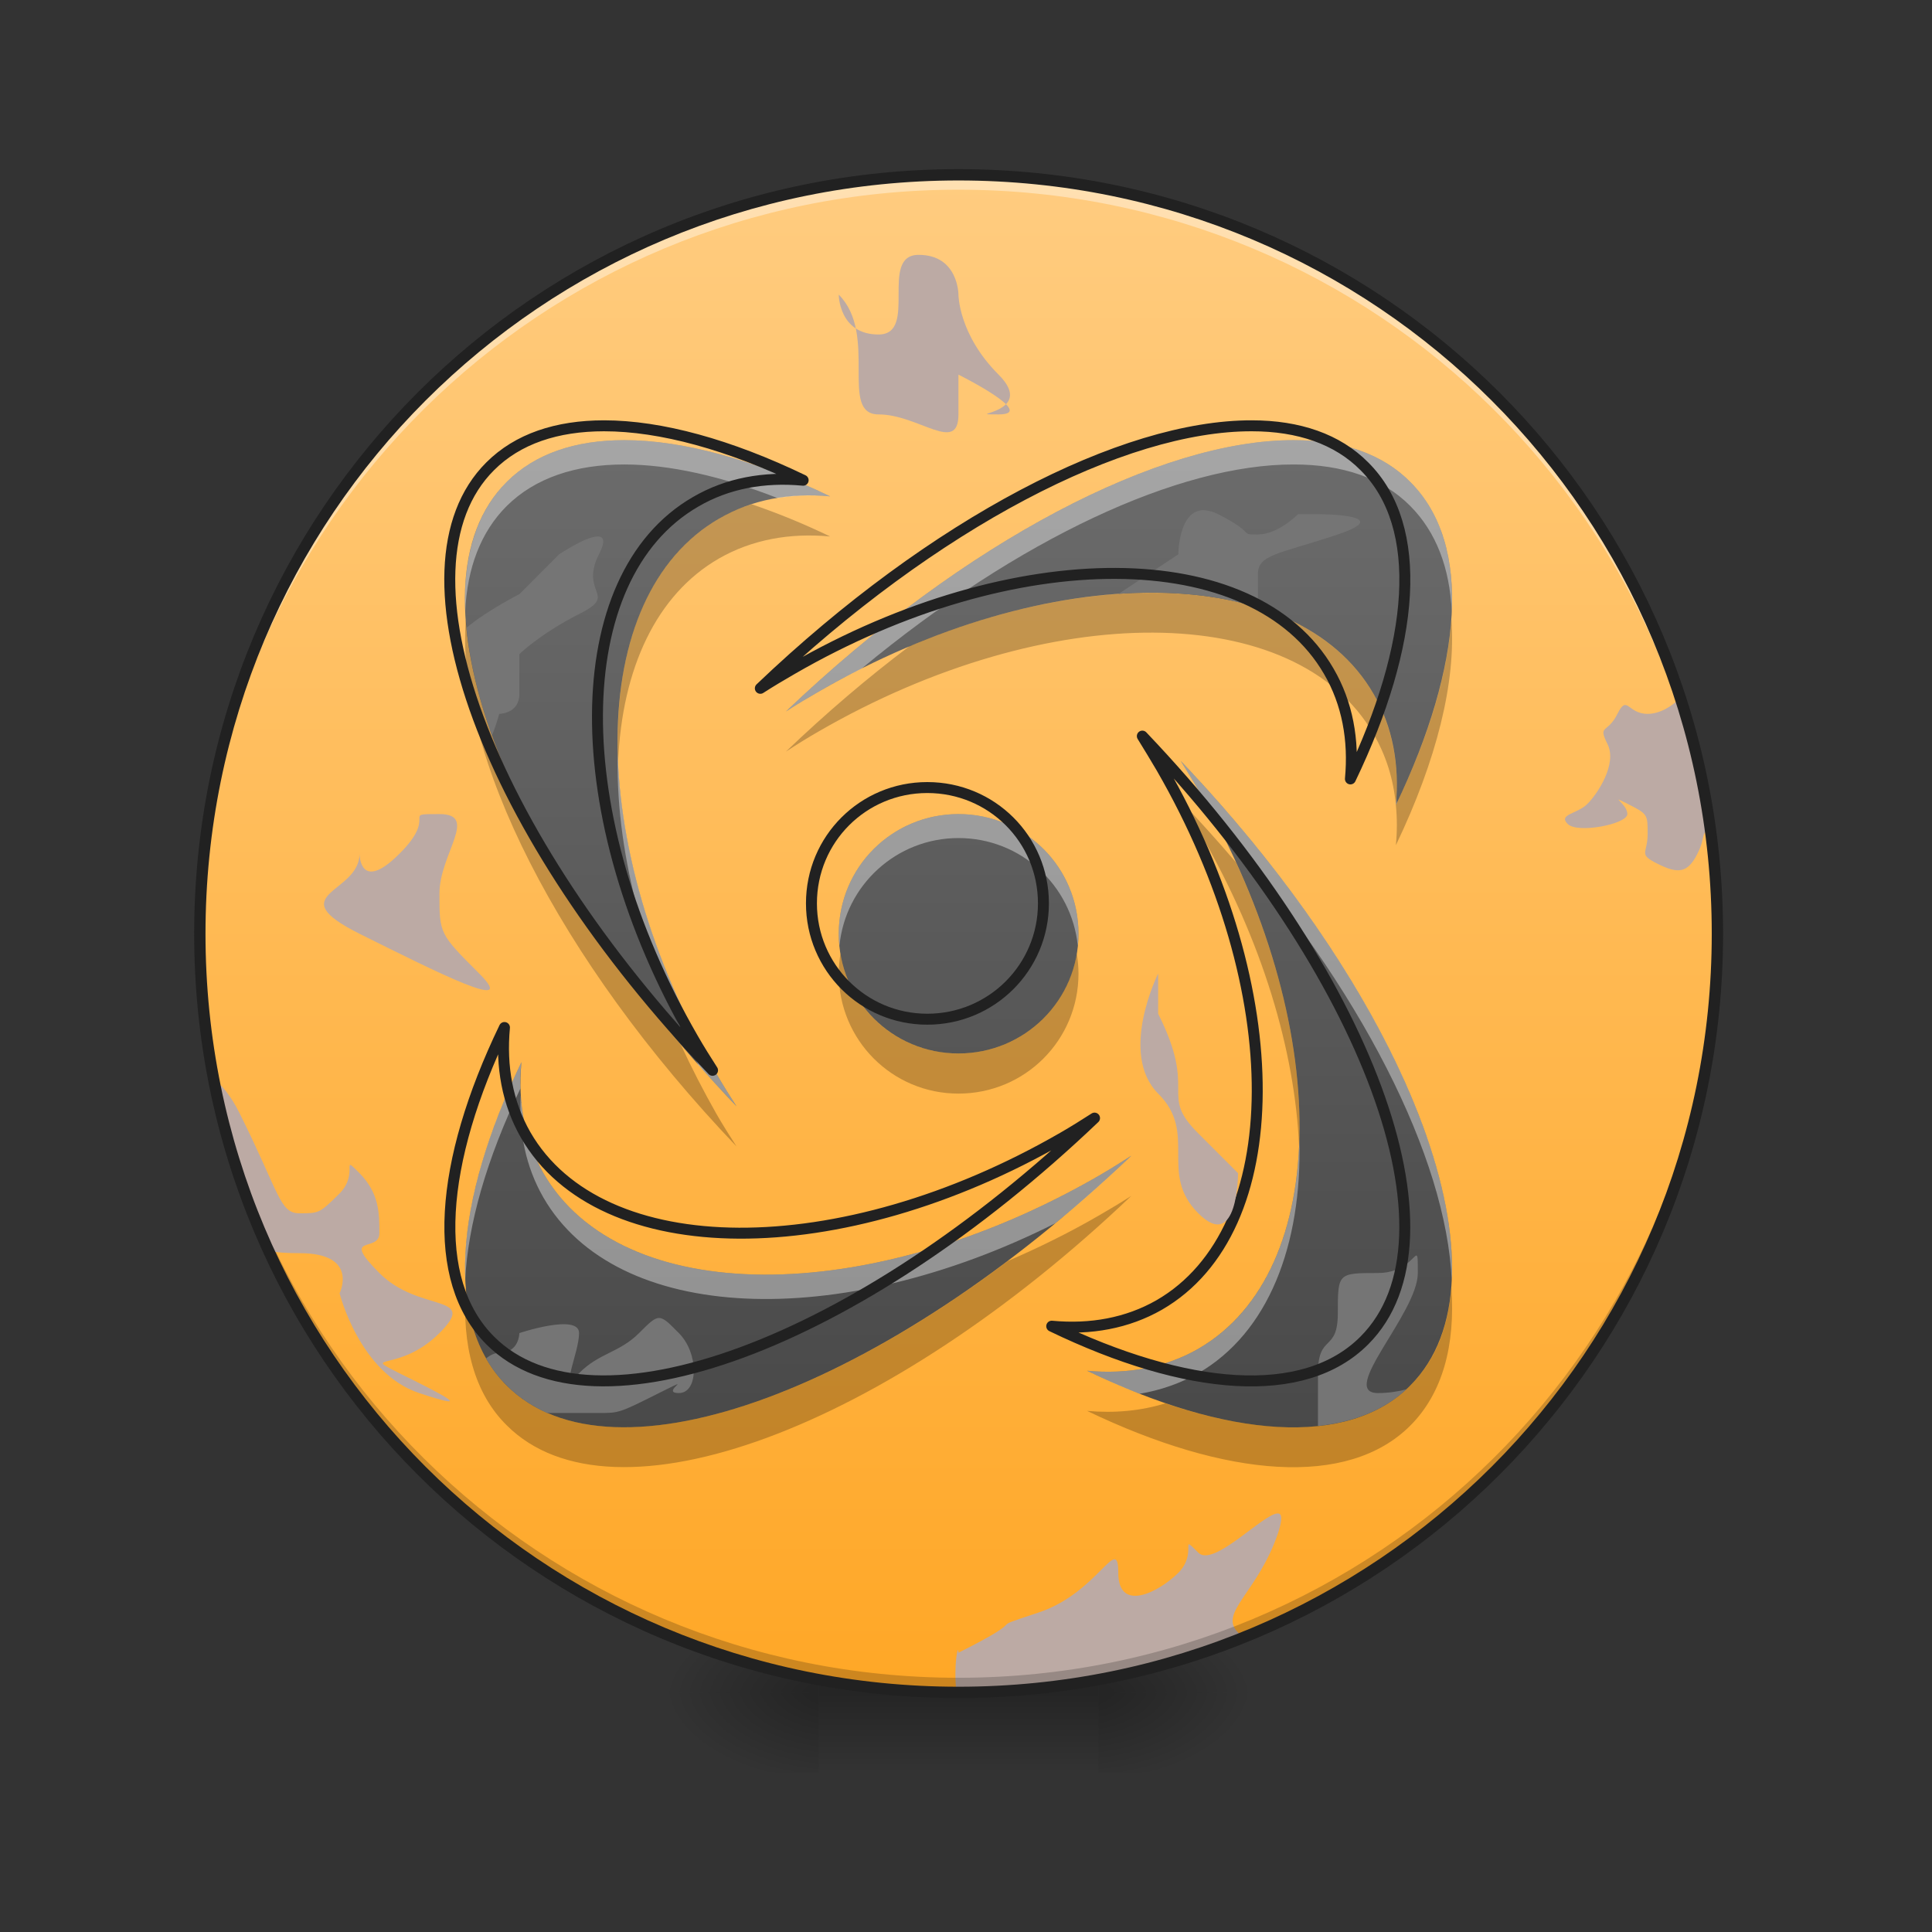 <?xml version="1.0" encoding="UTF-8"?>
<svg xmlns="http://www.w3.org/2000/svg" xmlns:xlink="http://www.w3.org/1999/xlink" width="22px" height="22px" viewBox="0 0 22 22" version="1.1">
<rect x="0" y="0" width="22" height="22" fill="#333333" stroke="none"/>
<defs>
<radialGradient id="radial0" gradientUnits="userSpaceOnUse" cx="450.909" cy="189.579" fx="450.909" fy="189.579" r="21.167" gradientTransform="matrix(0,-0.054,-0.097,-0,30.61,43.722)">
<stop offset="0" style="stop-color:rgb(0%,0%,0%);stop-opacity:0.314;"/>
<stop offset="0.222" style="stop-color:rgb(0%,0%,0%);stop-opacity:0.275;"/>
<stop offset="1" style="stop-color:rgb(0%,0%,0%);stop-opacity:0;"/>
</radialGradient>
<radialGradient id="radial1" gradientUnits="userSpaceOnUse" cx="450.909" cy="189.579" fx="450.909" fy="189.579" r="21.167" gradientTransform="matrix(-0,0.054,0.097,0,-8.779,-5.175)">
<stop offset="0" style="stop-color:rgb(0%,0%,0%);stop-opacity:0.314;"/>
<stop offset="0.222" style="stop-color:rgb(0%,0%,0%);stop-opacity:0.275;"/>
<stop offset="1" style="stop-color:rgb(0%,0%,0%);stop-opacity:0;"/>
</radialGradient>
<radialGradient id="radial2" gradientUnits="userSpaceOnUse" cx="450.909" cy="189.579" fx="450.909" fy="189.579" r="21.167" gradientTransform="matrix(-0,-0.054,0.097,-0,-8.779,43.722)">
<stop offset="0" style="stop-color:rgb(0%,0%,0%);stop-opacity:0.314;"/>
<stop offset="0.222" style="stop-color:rgb(0%,0%,0%);stop-opacity:0.275;"/>
<stop offset="1" style="stop-color:rgb(0%,0%,0%);stop-opacity:0;"/>
</radialGradient>
<radialGradient id="radial3" gradientUnits="userSpaceOnUse" cx="450.909" cy="189.579" fx="450.909" fy="189.579" r="21.167" gradientTransform="matrix(0,0.054,-0.097,0,30.61,-5.175)">
<stop offset="0" style="stop-color:rgb(0%,0%,0%);stop-opacity:0.314;"/>
<stop offset="0.222" style="stop-color:rgb(0%,0%,0%);stop-opacity:0.275;"/>
<stop offset="1" style="stop-color:rgb(0%,0%,0%);stop-opacity:0;"/>
</radialGradient>
<linearGradient id="linear0" gradientUnits="userSpaceOnUse" x1="255.323" y1="233.5" x2="255.323" y2="254.667" gradientTransform="matrix(0.009,0,0,0.043,8.57,9.239)">
<stop offset="0" style="stop-color:rgb(0%,0%,0%);stop-opacity:0.275;"/>
<stop offset="1" style="stop-color:rgb(0%,0%,0%);stop-opacity:0;"/>
</linearGradient>
<linearGradient id="linear1" gradientUnits="userSpaceOnUse" x1="254" y1="-168.667" x2="254" y2="233.5" gradientTransform="matrix(0.043,0,0,0.043,0,9.239)">
<stop offset="0" style="stop-color:rgb(100%,80%,50.196%);stop-opacity:1;"/>
<stop offset="1" style="stop-color:rgb(100%,65.49%,14.902%);stop-opacity:1;"/>
</linearGradient>
<linearGradient id="linear2" gradientUnits="userSpaceOnUse" x1="960" y1="1695.118" x2="960" y2="175.118" gradientTransform="matrix(0.011,0,0,0.011,0,0)">
<stop offset="0" style="stop-color:rgb(25.882%,25.882%,25.882%);stop-opacity:1;"/>
<stop offset="1" style="stop-color:rgb(45.882%,45.882%,45.882%);stop-opacity:1;"/>
</linearGradient>
</defs>
<g id="surface1">
<path style=" stroke:none;fill-rule:nonzero;fill:url(#radial0);" d="M 12.508 19.273 L 14.324 19.273 L 14.324 18.363 L 12.508 18.363 Z M 12.508 19.273 "/>
<path style=" stroke:none;fill-rule:nonzero;fill:url(#radial1);" d="M 9.324 19.273 L 7.504 19.273 L 7.504 20.184 L 9.324 20.184 Z M 9.324 19.273 "/>
<path style=" stroke:none;fill-rule:nonzero;fill:url(#radial2);" d="M 9.324 19.273 L 7.504 19.273 L 7.504 18.363 L 9.324 18.363 Z M 9.324 19.273 "/>
<path style=" stroke:none;fill-rule:nonzero;fill:url(#radial3);" d="M 12.508 19.273 L 14.324 19.273 L 14.324 20.184 L 12.508 20.184 Z M 12.508 19.273 "/>
<path style=" stroke:none;fill-rule:nonzero;fill:url(#linear0);" d="M 9.324 19.047 L 12.508 19.047 L 12.508 20.184 L 9.324 20.184 Z M 9.324 19.047 "/>
<path style=" stroke:none;fill-rule:nonzero;fill:url(#linear1);" d="M 10.914 1.992 C 15.688 1.992 19.555 5.859 19.555 10.633 C 19.555 15.406 15.688 19.273 10.914 19.273 C 6.145 19.273 2.273 15.406 2.273 10.633 C 2.273 5.859 6.145 1.992 10.914 1.992 Z M 10.914 1.992 "/>
<path style=" stroke:none;fill-rule:nonzero;fill:rgb(73.725%,66.667%,64.314%);fill-opacity:1;" d="M 14.551 17.234 C 14.391 17.23 13.816 17.855 13.645 17.68 C 13.418 17.453 13.645 17.68 13.418 17.91 C 13.188 18.137 12.734 18.363 12.734 17.91 C 12.734 17.453 12.508 18.137 11.824 18.363 C 11.141 18.59 11.824 18.363 10.914 18.82 C 10.914 18.703 10.855 18.945 10.891 19.273 C 10.898 19.273 10.906 19.273 10.914 19.273 C 12.062 19.273 13.156 19.051 14.156 18.648 C 14.137 18.629 14.117 18.609 14.098 18.59 C 13.871 18.363 14.324 18.137 14.555 17.453 C 14.605 17.293 14.598 17.234 14.551 17.234 Z M 14.551 17.234 "/>
<path style=" stroke:none;fill-rule:nonzero;fill:rgb(0%,0%,0%);fill-opacity:0.196;" d="M 10.914 19.273 C 6.129 19.273 2.273 15.418 2.273 10.633 C 2.273 10.605 2.273 10.574 2.273 10.547 C 2.32 15.297 6.156 19.105 10.914 19.105 C 15.676 19.105 19.512 15.297 19.555 10.547 C 19.555 10.574 19.555 10.605 19.555 10.633 C 19.555 15.418 15.703 19.273 10.914 19.273 Z M 10.914 19.273 "/>
<path style=" stroke:none;fill-rule:nonzero;fill:rgb(100%,100%,100%);fill-opacity:0.392;" d="M 10.914 1.992 C 6.129 1.992 2.273 5.844 2.273 10.633 C 2.273 10.66 2.273 10.688 2.273 10.719 C 2.32 5.969 6.156 2.16 10.914 2.16 C 15.676 2.16 19.512 5.969 19.555 10.719 C 19.555 10.688 19.555 10.66 19.555 10.633 C 19.555 5.844 15.703 1.992 10.914 1.992 Z M 10.914 1.992 "/>
<path style=" stroke:none;fill-rule:nonzero;fill:rgb(73.725%,66.667%,64.314%);fill-opacity:1;" d="M 19.133 7.945 C 19.047 8.039 18.902 8.129 18.762 8.129 C 18.531 8.129 18.531 7.902 18.418 8.129 C 18.305 8.359 18.191 8.246 18.305 8.473 C 18.418 8.699 18.191 9.039 18.078 9.152 C 17.965 9.27 17.738 9.27 17.852 9.383 C 17.965 9.496 18.531 9.383 18.531 9.27 C 18.531 9.152 18.305 9.039 18.531 9.152 C 18.762 9.27 18.762 9.27 18.762 9.496 C 18.762 9.723 18.648 9.723 18.875 9.836 C 19.102 9.949 19.215 9.949 19.328 9.723 C 19.426 9.531 19.359 9.5 19.473 9.426 C 19.402 8.918 19.289 8.422 19.133 7.945 Z M 19.133 7.945 "/>
<path style=" stroke:none;fill-rule:nonzero;fill:rgb(73.725%,66.667%,64.314%);fill-opacity:1;" d="M 2.43 12.285 C 2.562 12.973 2.773 13.629 3.059 14.246 C 3.152 14.262 3.266 14.27 3.41 14.27 C 4.094 14.27 3.867 14.727 3.867 14.727 C 3.867 14.727 4.094 15.637 4.773 15.863 C 5.457 16.09 5.004 15.863 4.547 15.637 C 4.094 15.406 4.547 15.637 5.004 15.18 C 5.457 14.727 4.773 14.953 4.32 14.496 C 3.867 14.043 4.32 14.27 4.32 14.043 C 4.32 13.816 4.32 13.59 4.094 13.359 C 3.867 13.133 4.094 13.359 3.867 13.59 C 3.637 13.816 3.637 13.816 3.41 13.816 C 3.184 13.816 3.184 13.59 2.73 12.68 C 2.629 12.477 2.527 12.355 2.43 12.285 Z M 2.43 12.285 "/>
<path style=" stroke:none;fill-rule:nonzero;fill:rgb(12.941%,12.941%,12.941%);fill-opacity:1;" d="M 10.914 1.926 C 6.094 1.926 2.211 5.809 2.211 10.633 C 2.211 15.453 6.094 19.336 10.914 19.336 C 15.738 19.336 19.621 15.453 19.621 10.633 C 19.621 5.809 15.738 1.926 10.914 1.926 Z M 10.914 2.055 C 15.668 2.055 19.492 5.879 19.492 10.633 C 19.492 15.383 15.668 19.207 10.914 19.207 C 6.164 19.207 2.34 15.383 2.34 10.633 C 2.34 5.879 6.164 2.055 10.914 2.055 Z M 10.914 2.055 "/>
<path style=" stroke:none;fill-rule:nonzero;fill:url(#linear2);" d="M 14.734 5.012 C 13.219 5.008 10.992 6.152 8.949 8.102 C 9.07 8.023 9.195 7.949 9.324 7.875 C 11.941 6.363 14.758 6.375 15.641 7.902 C 15.859 8.277 15.938 8.711 15.895 9.168 C 16.656 7.582 16.773 6.199 16.059 5.488 C 15.742 5.168 15.285 5.012 14.734 5.012 Z M 7.109 5.012 C 6.555 5.012 6.094 5.164 5.77 5.488 C 4.562 6.691 5.73 9.816 8.387 12.598 C 8.309 12.477 8.23 12.352 8.156 12.223 C 6.645 9.605 6.66 6.789 8.188 5.906 C 8.562 5.688 8.992 5.609 9.453 5.652 C 8.586 5.234 7.777 5.012 7.109 5.012 Z M 13.445 8.664 C 13.523 8.789 13.598 8.914 13.672 9.039 C 15.184 11.66 15.172 14.477 13.645 15.359 C 13.27 15.574 12.836 15.652 12.379 15.609 C 13.965 16.375 15.348 16.492 16.059 15.777 C 17.266 14.57 16.098 11.449 13.445 8.664 Z M 10.914 9.27 C 10.16 9.27 9.551 9.875 9.551 10.633 C 9.551 11.387 10.16 11.996 10.914 11.996 C 11.672 11.996 12.281 11.387 12.281 10.633 C 12.281 9.875 11.672 9.27 10.914 9.27 Z M 5.938 12.094 C 5.172 13.684 5.059 15.066 5.77 15.777 C 6.977 16.984 10.098 15.816 12.883 13.16 C 12.762 13.238 12.637 13.316 12.508 13.391 C 9.887 14.902 7.07 14.887 6.188 13.359 C 5.973 12.984 5.895 12.555 5.938 12.094 Z M 5.938 12.094 "/>
<path style=" stroke:none;fill-rule:nonzero;fill:rgb(100%,100%,100%);fill-opacity:0.392;" d="M 14.734 5.012 C 13.219 5.008 10.992 6.152 8.949 8.102 C 9.07 8.023 9.195 7.949 9.324 7.875 C 9.484 7.781 9.648 7.695 9.812 7.613 C 11.598 6.133 13.43 5.285 14.734 5.289 C 15.285 5.289 15.742 5.441 16.059 5.762 C 16.355 6.059 16.508 6.469 16.531 6.961 C 16.559 6.348 16.41 5.836 16.059 5.488 C 15.742 5.168 15.285 5.012 14.734 5.012 Z M 7.109 5.012 C 6.555 5.012 6.094 5.164 5.77 5.488 C 5.422 5.836 5.27 6.348 5.297 6.965 C 5.32 6.469 5.473 6.059 5.77 5.762 C 6.094 5.441 6.555 5.289 7.109 5.289 C 7.621 5.289 8.215 5.422 8.855 5.672 C 9.047 5.641 9.246 5.633 9.453 5.652 C 8.586 5.234 7.777 5.012 7.109 5.012 Z M 7.035 8.574 C 7.004 9.633 7.312 10.891 7.953 12.129 C 8.094 12.285 8.238 12.441 8.387 12.598 C 8.309 12.477 8.23 12.352 8.156 12.223 C 7.438 10.977 7.062 9.68 7.035 8.574 Z M 13.445 8.664 C 13.523 8.789 13.598 8.914 13.672 9.039 C 13.742 9.164 13.812 9.289 13.875 9.414 C 15.504 11.254 16.469 13.188 16.531 14.578 C 16.605 13.059 15.449 10.766 13.445 8.664 Z M 15.902 9.07 C 15.898 9.102 15.898 9.137 15.895 9.168 C 15.898 9.16 15.902 9.152 15.906 9.148 C 15.902 9.121 15.902 9.098 15.902 9.07 Z M 10.914 9.27 C 10.16 9.27 9.551 9.875 9.551 10.633 C 9.551 10.68 9.555 10.727 9.559 10.77 C 9.625 10.082 10.207 9.543 10.914 9.543 C 11.625 9.543 12.203 10.082 12.273 10.77 C 12.277 10.727 12.281 10.68 12.281 10.633 C 12.281 9.875 11.672 9.27 10.914 9.27 Z M 5.938 12.094 C 5.488 13.023 5.266 13.883 5.297 14.578 C 5.328 13.941 5.543 13.195 5.926 12.395 C 5.922 12.297 5.926 12.195 5.938 12.094 Z M 5.93 12.469 C 5.906 12.895 5.988 13.289 6.188 13.637 C 7.016 15.07 9.547 15.172 12.016 13.93 C 12.309 13.691 12.598 13.434 12.883 13.16 C 12.762 13.238 12.637 13.316 12.508 13.391 C 9.887 14.902 7.07 14.887 6.188 13.359 C 6.031 13.09 5.949 12.789 5.93 12.469 Z M 14.797 12.969 C 14.766 14.055 14.383 14.934 13.645 15.359 C 13.27 15.574 12.836 15.652 12.379 15.609 C 12.582 15.707 12.781 15.797 12.977 15.871 C 13.211 15.832 13.438 15.754 13.645 15.637 C 14.441 15.176 14.828 14.184 14.797 12.969 Z M 14.797 12.969 "/>
<path style=" stroke:none;fill-rule:nonzero;fill:rgb(45.882%,45.882%,45.882%);fill-opacity:1;" d="M 13.707 5.809 C 13.418 5.809 13.418 6.312 13.418 6.312 L 12.738 6.762 C 13.324 6.723 13.863 6.773 14.324 6.918 L 14.324 6.539 C 14.324 6.312 14.555 6.312 15.234 6.086 C 15.918 5.855 15.008 5.855 15.008 5.855 L 14.781 5.855 C 14.781 5.855 14.555 6.086 14.324 6.086 C 14.098 6.086 14.324 6.086 13.871 5.855 C 13.809 5.824 13.754 5.812 13.707 5.809 Z M 13.707 5.809 "/>
<path style=" stroke:none;fill-rule:nonzero;fill:rgb(0%,0%,0%);fill-opacity:0.235;" d="M 8.559 5.742 C 8.43 5.781 8.305 5.836 8.188 5.906 C 7.367 6.379 6.984 7.41 7.039 8.664 C 7.086 7.617 7.469 6.773 8.188 6.359 C 8.562 6.145 8.992 6.066 9.453 6.109 C 9.145 5.961 8.848 5.84 8.559 5.742 Z M 13.133 6.75 C 12.289 6.746 11.328 6.949 10.355 7.359 C 9.883 7.715 9.41 8.117 8.949 8.559 C 9.07 8.48 9.195 8.402 9.324 8.328 C 11.941 6.816 14.758 6.832 15.641 8.359 C 15.785 8.605 15.867 8.875 15.895 9.164 C 15.938 8.707 15.855 8.277 15.641 7.902 C 15.199 7.141 14.277 6.754 13.133 6.75 Z M 16.527 7.055 C 16.484 7.676 16.266 8.398 15.895 9.168 C 15.91 9.316 15.91 9.469 15.895 9.625 C 16.359 8.656 16.582 7.766 16.527 7.055 Z M 5.305 7.055 C 5.184 8.574 6.344 10.914 8.387 13.055 C 8.309 12.934 8.23 12.809 8.156 12.68 C 8.008 12.418 7.875 12.16 7.754 11.898 C 6.285 10.168 5.398 8.383 5.305 7.055 Z M 13.445 9.121 C 13.523 9.242 13.598 9.367 13.672 9.496 C 14.375 10.711 14.746 11.969 14.793 13.055 C 14.836 12.094 14.598 10.957 14.074 9.82 C 13.875 9.586 13.664 9.352 13.445 9.121 Z M 9.57 10.859 C 9.559 10.934 9.551 11.008 9.551 11.086 C 9.551 11.844 10.16 12.453 10.914 12.453 C 11.672 12.453 12.281 11.844 12.281 11.086 C 12.281 11.008 12.273 10.934 12.262 10.859 C 12.152 11.508 11.594 11.996 10.914 11.996 C 10.238 11.996 9.676 11.508 9.57 10.859 Z M 5.938 12.551 C 5.938 12.551 5.934 12.551 5.934 12.551 C 5.934 12.555 5.934 12.555 5.934 12.559 C 5.938 12.555 5.938 12.551 5.938 12.551 Z M 12.883 13.617 C 12.762 13.695 12.637 13.77 12.508 13.844 C 12.164 14.043 11.82 14.211 11.477 14.359 C 9.113 16.141 6.773 16.781 5.77 15.777 C 5.492 15.5 5.34 15.117 5.305 14.664 C 5.258 15.32 5.402 15.867 5.77 16.23 C 6.977 17.438 10.098 16.27 12.883 13.617 Z M 16.527 14.664 C 16.492 15.117 16.34 15.5 16.059 15.777 C 15.484 16.352 14.473 16.387 13.27 15.98 C 12.992 16.066 12.691 16.094 12.379 16.066 C 13.965 16.828 15.348 16.945 16.059 16.234 C 16.426 15.867 16.574 15.32 16.527 14.664 Z M 16.527 14.664 "/>
<path style=" stroke:none;fill-rule:nonzero;fill:rgb(45.882%,45.882%,45.882%);fill-opacity:1;" d="M 6.809 6.109 C 6.676 6.105 6.367 6.312 6.367 6.312 L 5.914 6.766 C 5.914 6.766 5.551 6.949 5.312 7.148 C 5.348 7.523 5.445 7.938 5.602 8.375 C 5.656 8.242 5.684 8.129 5.684 8.129 C 5.684 8.129 5.914 8.129 5.914 7.902 L 5.914 7.449 C 5.914 7.449 6.141 7.223 6.594 6.992 C 7.051 6.766 6.594 6.766 6.82 6.312 C 6.898 6.164 6.875 6.109 6.809 6.109 Z M 6.809 6.109 "/>
<path style=" stroke:none;fill-rule:nonzero;fill:rgb(45.882%,45.882%,45.882%);fill-opacity:1;" d="M 7.504 15.008 C 7.449 15.008 7.391 15.066 7.277 15.18 C 7.051 15.406 6.82 15.406 6.594 15.637 C 6.367 15.863 6.594 15.406 6.594 15.18 C 6.594 14.953 5.914 15.18 5.914 15.18 C 5.914 15.18 5.914 15.406 5.684 15.406 C 5.633 15.406 5.582 15.43 5.535 15.469 C 5.598 15.582 5.676 15.684 5.77 15.777 C 5.902 15.91 6.059 16.012 6.23 16.09 L 6.82 16.09 C 7.051 16.09 7.051 16.09 7.504 15.863 C 7.957 15.637 7.504 15.863 7.73 15.863 C 7.957 15.863 7.957 15.406 7.73 15.18 C 7.617 15.066 7.562 15.008 7.504 15.008 Z M 7.504 15.008 "/>
<path style=" stroke:none;fill-rule:nonzero;fill:rgb(45.882%,45.882%,45.882%);fill-opacity:1;" d="M 16.129 14.297 C 16.098 14.293 15.996 14.496 15.691 14.496 C 15.234 14.496 15.234 14.496 15.234 14.953 C 15.234 15.406 15.008 15.18 15.008 15.637 L 15.008 16.238 C 15.414 16.195 15.758 16.059 16.016 15.82 C 15.926 15.844 15.816 15.863 15.691 15.863 C 15.234 15.863 16.145 14.953 16.145 14.496 C 16.145 14.348 16.145 14.297 16.129 14.297 Z M 16.129 14.297 "/>
<path style="fill:none;stroke-width:11.339;stroke-linecap:round;stroke-linejoin:round;stroke:rgb(12.941%,12.941%,12.941%);stroke-opacity:1;stroke-miterlimit:4;" d="M 1295.911 440.788 C 1162.609 440.445 966.78 541.108 787.097 712.545 C 797.748 705.674 808.742 699.146 820.079 692.618 C 1050.265 559.66 1297.972 560.691 1375.617 695.023 C 1394.856 728.005 1401.727 766.14 1397.948 806.337 C 1464.943 666.851 1475.249 545.231 1412.378 482.703 C 1384.549 454.531 1344.353 440.788 1295.911 440.788 Z M 625.28 440.788 C 576.495 440.788 535.955 454.187 507.439 482.703 C 401.279 588.519 504.003 863.368 737.625 1107.983 C 730.753 1097.333 723.882 1086.339 717.355 1075.001 C 584.397 844.816 585.771 597.108 720.103 519.464 C 753.085 500.224 790.877 493.353 831.417 497.132 C 755.146 460.371 684.029 440.788 625.28 440.788 Z M 1182.536 762.017 C 1189.407 773.011 1195.935 784.005 1202.462 794.999 C 1335.42 1025.528 1334.389 1273.236 1200.057 1350.88 C 1167.075 1369.776 1128.94 1376.647 1088.744 1372.868 C 1228.229 1440.206 1349.85 1450.513 1412.378 1387.641 C 1518.538 1281.481 1415.813 1006.976 1182.536 762.017 Z M 959.908 815.269 C 893.601 815.269 840.006 868.521 840.006 935.172 C 840.006 1001.479 893.601 1055.075 959.908 1055.075 C 1026.559 1055.075 1080.155 1001.479 1080.155 935.172 C 1080.155 868.521 1026.559 815.269 959.908 815.269 Z M 522.212 1063.664 C 454.874 1203.493 444.911 1325.113 507.439 1387.641 C 613.599 1493.802 888.104 1391.077 1133.063 1157.456 C 1122.413 1164.327 1111.419 1171.198 1100.081 1177.726 C 869.552 1310.684 621.845 1309.31 544.2 1174.977 C 525.304 1141.996 518.433 1104.204 522.212 1063.664 Z M 522.212 1063.664 " transform="matrix(0.011,0,0,0.011,0,0)"/>
<path style=" stroke:none;fill-rule:nonzero;fill:rgb(73.725%,66.667%,64.314%);fill-opacity:1;" d="M 9.551 3.355 C 10.004 3.809 9.551 4.719 10.004 4.719 C 10.461 4.719 10.914 5.176 10.914 4.719 C 10.914 4.266 10.914 4.266 10.914 4.266 C 10.914 4.266 11.824 4.719 11.371 4.719 C 10.914 4.719 11.824 4.719 11.371 4.266 C 10.914 3.809 10.914 3.355 10.914 3.355 C 10.914 3.355 10.914 2.902 10.461 2.902 C 10.004 2.902 10.461 3.809 10.004 3.809 C 9.551 3.809 9.551 3.355 9.551 3.355 Z M 9.551 3.355 "/>
<path style=" stroke:none;fill-rule:nonzero;fill:rgb(73.725%,66.667%,64.314%);fill-opacity:1;" d="M 4.094 9.723 C 4.094 10.176 3.184 10.176 4.094 10.633 C 5.004 11.086 5.914 11.543 5.457 11.086 C 5.004 10.633 5.004 10.633 5.004 10.176 C 5.004 9.723 5.457 9.27 5.004 9.27 C 4.547 9.27 5.004 9.27 4.547 9.723 C 4.094 10.176 4.094 9.723 4.094 9.723 Z M 4.094 9.723 "/>
<path style=" stroke:none;fill-rule:nonzero;fill:rgb(73.725%,66.667%,64.314%);fill-opacity:1;" d="M 13.188 11.543 C 13.645 12.453 13.188 12.453 13.645 12.906 C 14.098 13.359 14.098 13.359 14.098 13.359 C 14.098 13.359 14.098 14.27 13.645 13.816 C 13.188 13.359 13.645 12.906 13.188 12.453 C 12.734 11.996 13.188 11.086 13.188 11.086 Z M 13.188 11.543 "/>
</g>
</svg>
